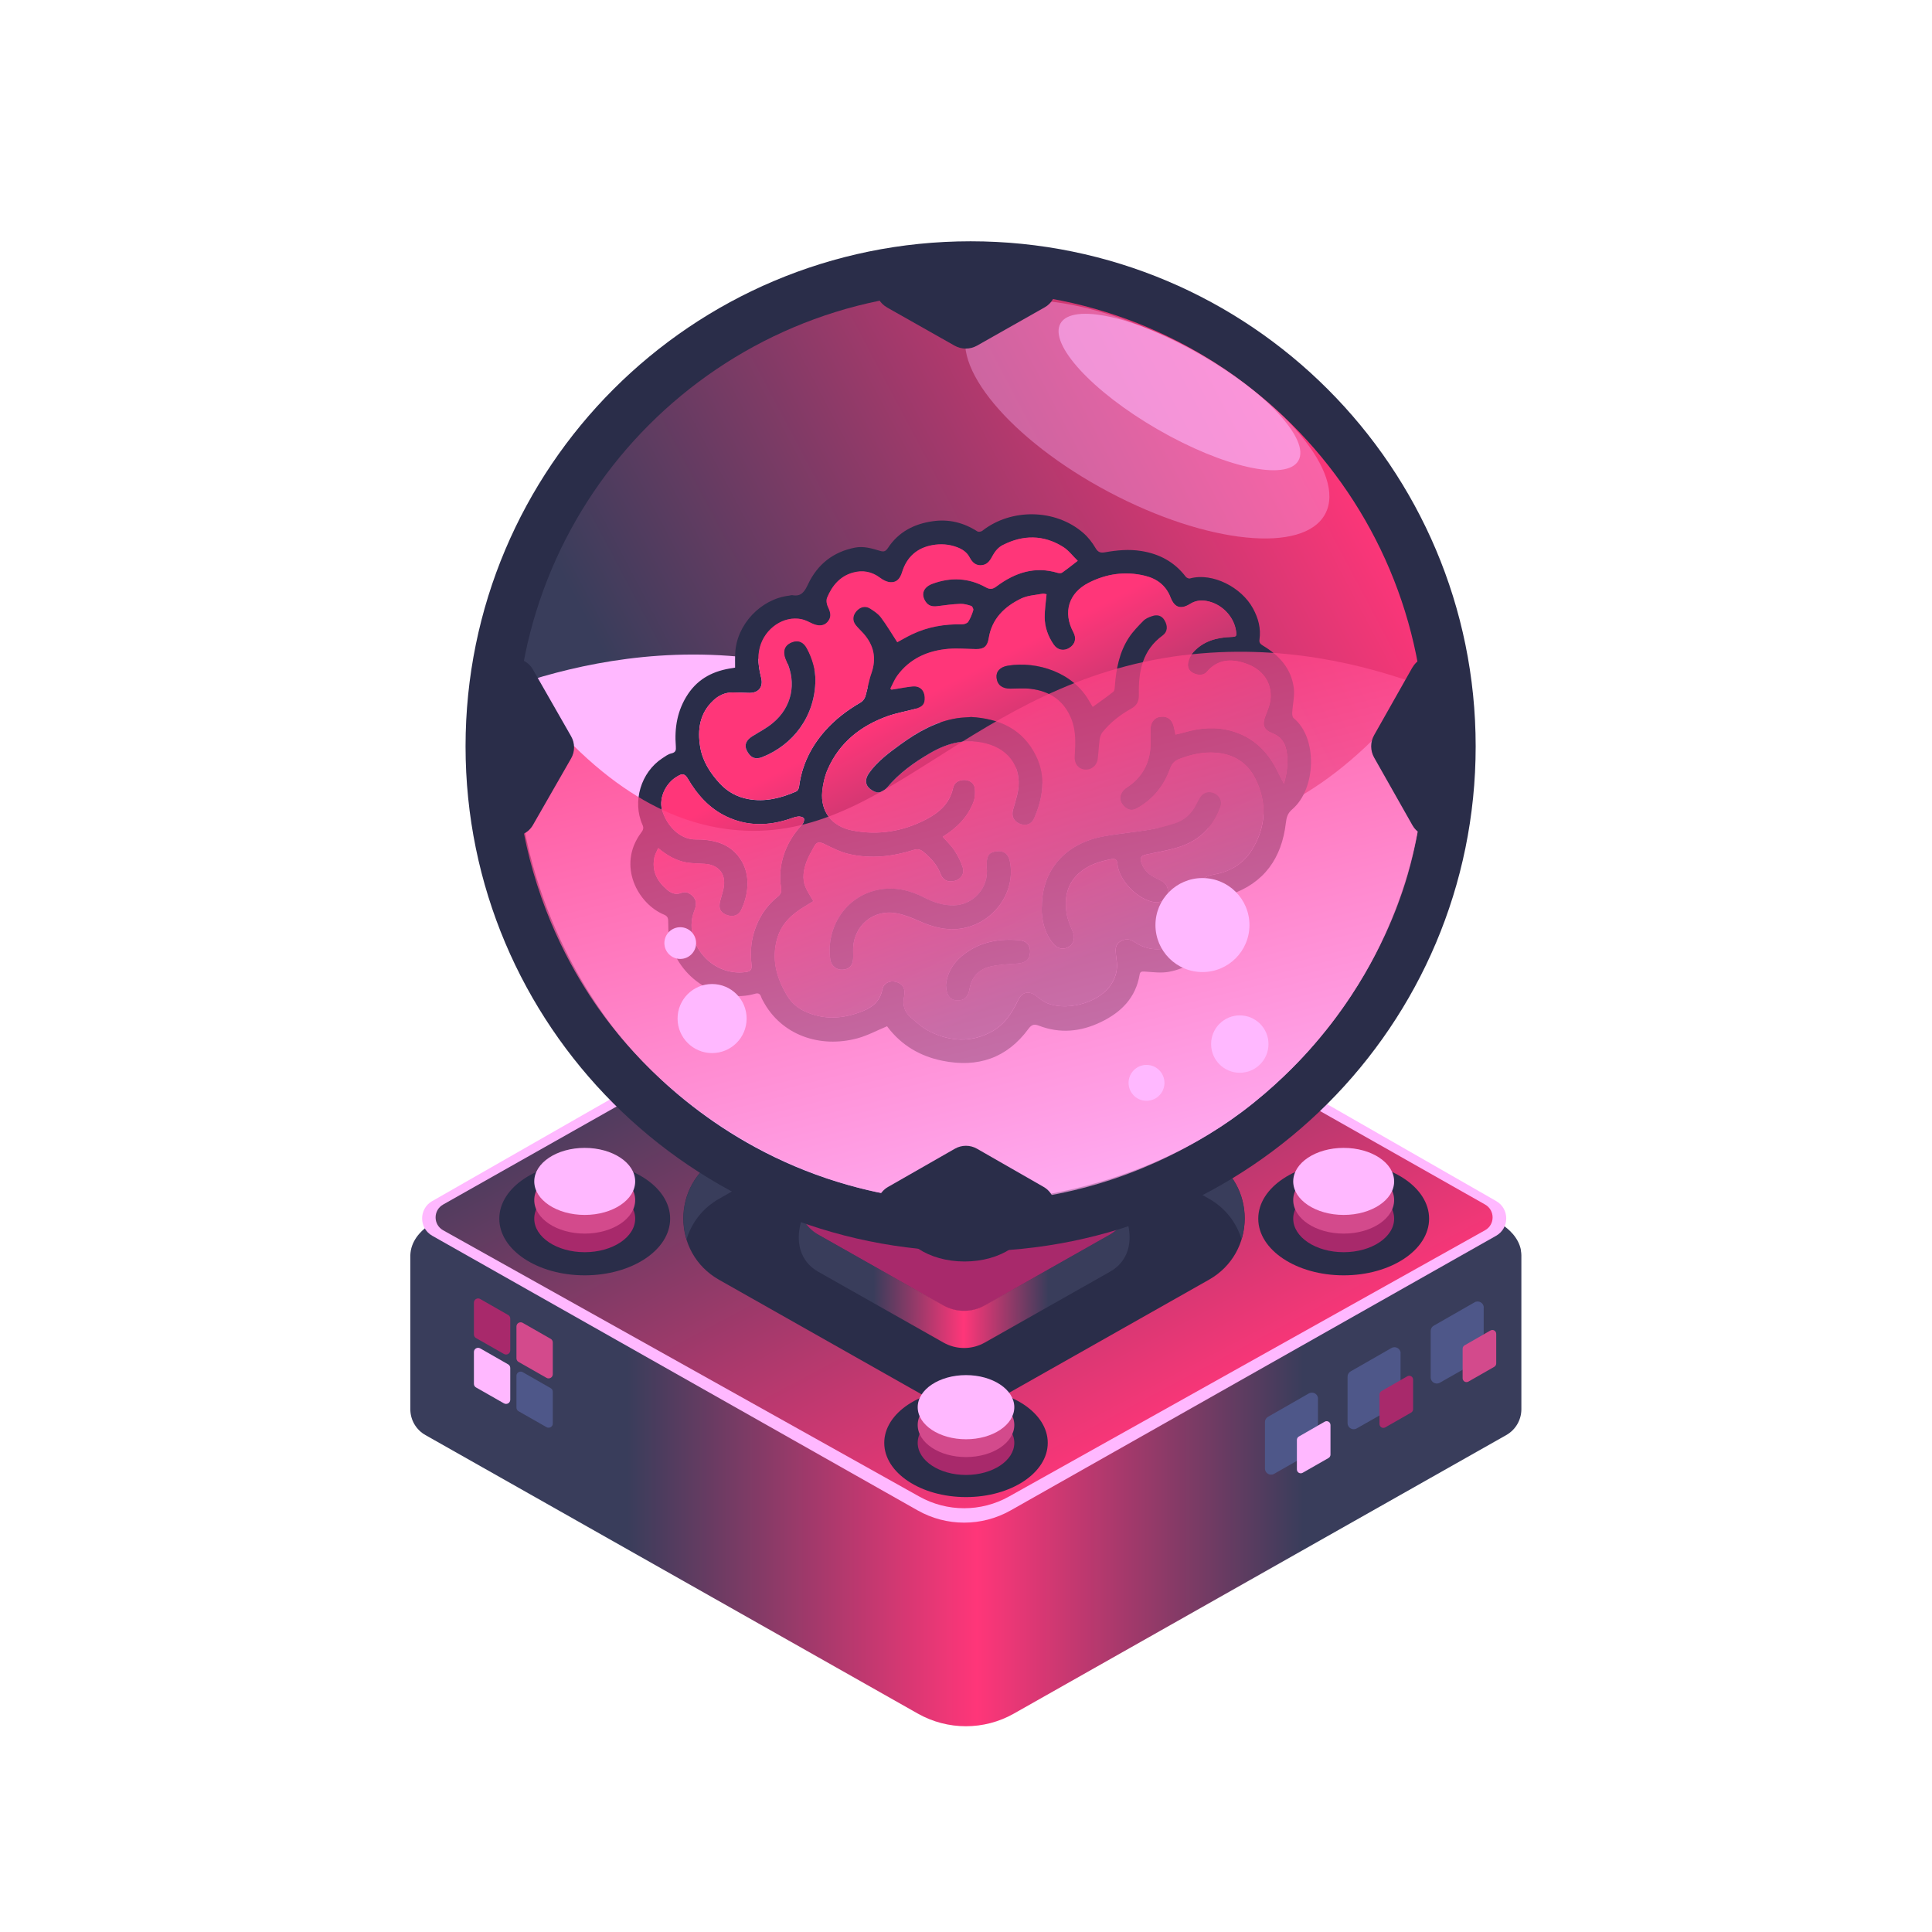 <?xml version="1.0" encoding="UTF-8"?>
<svg id="Calque_2" data-name="Calque 2" xmlns="http://www.w3.org/2000/svg" xmlns:xlink="http://www.w3.org/1999/xlink" viewBox="0 0 268 268">
  <defs>
    <style>
      .designer-1 {
        filter: url(#designer-shadow-2);
      }

      .designer-1, .designer-2 {
        fill: #2a2d49;
      }

      .designer-3 {
        fill: url(#designer_138);
      }

      .designer-4 {
        fill: url(#designer_148);
        filter: url(#designer-shadow-1);
      }

      .designer-5 {
        fill: url(#designer_154-3);
      }

      .designer-6, .designer-7, .designer-8 {
        fill: #ffb8ff;
      }

      .designer-9 {
        fill: #7b00d3;
      }

      .designer-10 {
        filter: url(#designer-shadow-3);
      }

      .designer-11 {
        fill: #a8296b;
      }

      .designer-12 {
        fill: url(#designer_148-3);
      }

      .designer-13 {
        fill: url(#designer_148-4);
      }

      .designer-14 {
        fill: url(#designer_154);
      }

      .designer-15 {
        fill: url(#designer_210);
        opacity: .72;
      }

      .designer-16 {
        clip-path: url(#clippath-designer);
      }

      .designer-17 {
        fill: none;
      }

      .designer-18 {
        fill: url(#designer_154-2);
      }

      .designer-19 {
        fill: #d34a8c;
      }

      .designer-20 {
        fill: #4e5789;
      }

      .designer-7 {
        opacity: .35;
      }

      .designer-21 {
        fill: url(#designer_148-2);
      }

      .designer-8 {
        opacity: .57;
      }
    </style>
    <clipPath id="clippath-designer">
      <rect class="designer-17" width="268" height="268"/>
    </clipPath>
    <linearGradient id="designer_148" data-name="Dégradé sans nom 148" x1="226.03" y1="179.81" x2="64.34" y2="179.81" gradientUnits="userSpaceOnUse">
      <stop offset=".28" stop-color="#393d5b"/>
      <stop offset=".56" stop-color="#ff3679"/>
      <stop offset=".86" stop-color="#393d5b"/>
    </linearGradient>
    <filter id="designer-shadow-1" filterUnits="userSpaceOnUse">
      <feOffset dx="0" dy="4.94"/>
      <feGaussianBlur result="blur" stdDeviation="3.95"/>
      <feFlood flood-color="#000" flood-opacity=".5"/>
      <feComposite in2="blur" operator="in"/>
      <feComposite in="SourceGraphic"/>
    </filter>
    <linearGradient id="designer_138" data-name="Dégradé sans nom 138" x1="82.89" y1="73.2" x2="228.12" y2="346.45" gradientUnits="userSpaceOnUse">
      <stop offset=".2" stop-color="#393d5b"/>
      <stop offset=".48" stop-color="#ff3679"/>
      <stop offset=".86" stop-color="#393d5b"/>
    </linearGradient>
    <linearGradient id="designer_148-2" data-name="Dégradé sans nom 148" x1="166.27" y1="157.67" x2="108.27" y2="157.18" xlink:href="#designer_148"/>
    <linearGradient id="designer_148-3" data-name="Dégradé sans nom 148" x1="157.16" y1="178.12" x2="115.31" y2="177.79" xlink:href="#designer_148"/>
    <filter id="designer-shadow-2" filterUnits="userSpaceOnUse">
      <feOffset dx="0" dy="0"/>
      <feGaussianBlur result="blur-2" stdDeviation="7"/>
      <feFlood flood-color="#000" flood-opacity=".35"/>
      <feComposite in2="blur-2" operator="in"/>
      <feComposite in="SourceGraphic"/>
    </filter>
    <linearGradient id="designer_148-4" data-name="Dégradé sans nom 148" x1="7.93" y1="170.56" x2="337.47" y2="-3.77" xlink:href="#designer_148"/>
    <filter id="designer-shadow-3" filterUnits="userSpaceOnUse">
      <feOffset dx="0" dy="5.85"/>
      <feGaussianBlur result="blur-3" stdDeviation="4.6"/>
      <feFlood flood-color="#000" flood-opacity=".53"/>
      <feComposite in2="blur-3" operator="in"/>
      <feComposite in="SourceGraphic"/>
    </filter>
    <linearGradient id="designer_154" data-name="Dégradé sans nom 154" x1="94.56" y1="18.05" x2="160.3" y2="144.81" gradientUnits="userSpaceOnUse">
      <stop offset=".56" stop-color="#ff3679"/>
      <stop offset=".86" stop-color="#393d5b"/>
    </linearGradient>
    <linearGradient id="designer_154-2" data-name="Dégradé sans nom 154" x1="89.74" y1="20.55" x2="155.47" y2="147.31" xlink:href="#designer_154"/>
    <linearGradient id="designer_154-3" data-name="Dégradé sans nom 154" x1="61.57" y1="35.16" x2="127.31" y2="161.91" xlink:href="#designer_154"/>
    <linearGradient id="designer_210" data-name="Dégradé sans nom 210" x1="110.38" y1="6.63" x2="160.97" y2="210.46" gradientUnits="userSpaceOnUse">
      <stop offset=".41" stop-color="#ff3679"/>
      <stop offset=".84" stop-color="#ffb8ff"/>
      <stop offset=".93" stop-color="#ea3776"/>
      <stop offset="1" stop-color="#393d5b"/>
    </linearGradient>
  </defs>
  <g id="HOME">
    <g class="designer-16">
      <g>
        <g>
          <g>
            <g>
              <path class="designer-4" d="m210.99,168.52c-.34-1.87-1.83-3.05-2.58-3.55-6.81-3.87-13.83-7.87-20.64-11.75-12.47-7.1-33.62-19.2-45.34-25.9-5.24-2.99-11.65-2.99-16.89,0-11.72,6.7-32.87,18.8-45.33,25.9-6.81,3.88-13.82,7.87-20.64,11.75-.74.5-2.23,1.68-2.58,3.55-.04.22-.06.44-.07.65v21.37c0,1.49.8,2.86,2.1,3.59,22.77,12.88,45.54,25.76,68.31,38.64,4.13,2.33,9.18,2.33,13.3,0,22.77-12.88,45.54-25.76,68.31-38.64,1.3-.73,2.1-2.11,2.1-3.59v-21.37c0-.21-.03-.43-.07-.65Z"/>
              <g>
                <path class="designer-6" d="m59.94,166.62c21.86-12.5,43.72-25,65.59-37.5,5.14-2.94,11.45-2.94,16.59,0,21.81,12.5,43.62,24.99,65.43,37.49,1.86,1.07,1.85,3.75-.01,4.81l-67.35,38.1c-4,2.26-8.89,2.26-12.89,0l-67.34-38.1c-1.87-1.06-1.87-3.74-.01-4.81Z"/>
                <path class="designer-3" d="m61.45,167.1c21.45-12.12,42.89-24.24,64.34-36.36,4.98-2.81,11.06-2.81,16.04,0,21.39,12.12,42.79,24.24,64.18,36.35,1.39.79,1.38,2.79,0,3.56l-66.04,36.94c-3.87,2.17-8.59,2.17-12.46,0l-66.04-36.93c-1.39-.78-1.4-2.78,0-3.57Z"/>
                <g>
                  <path class="designer-2" d="m99.72,160.54c9.73-5.57,19.47-11.13,29.2-16.7,3.01-1.72,6.7-1.72,9.71,0,9.71,5.56,19.41,11.12,29.12,16.69,6.57,3.77,6.55,13.26-.05,16.99l-29.17,16.5c-2.99,1.69-6.64,1.69-9.63,0l-29.15-16.49c-6.6-3.73-6.62-13.23-.04-16.99Z"/>
                  <path class="designer-21" d="m99.72,166.31c9.73-5.56,19.47-11.13,29.2-16.69,3.01-1.72,6.7-1.72,9.71,0,9.71,5.56,19.41,11.12,29.12,16.69,2.31,1.32,3.79,3.36,4.47,5.6,1.25-4.12-.22-8.94-4.47-11.37-9.71-5.56-19.41-11.12-29.12-16.69-3.01-1.72-6.7-1.73-9.71,0-9.73,5.57-19.47,11.13-29.2,16.69-4.25,2.43-5.73,7.26-4.48,11.37.68-2.24,2.16-4.28,4.48-5.6Z"/>
                  <path class="designer-11" d="m113.33,171.2l17.51,9.91c1.79,1.01,3.99,1.01,5.78,0l17.52-9.91c.93-.53,1.62-1.25,2.11-2.07-.47-1.07-1.27-2.03-2.41-2.69-5.74-3.29-11.47-6.57-17.21-9.86-1.78-1.02-3.96-1.02-5.74,0-5.75,3.29-11.5,6.58-17.26,9.87-1.15.66-1.95,1.62-2.42,2.69.49.82,1.18,1.54,2.11,2.07Z"/>
                  <path class="designer-12" d="m153.91,171.28l-17.32,9.8c-1.77,1-3.94,1-5.72,0l-17.31-9.79c-.36-.2-.86-.53-1.34-1.04-.45-.48-.74-.95-.92-1.31-.13.34-1.29,3.44.45,5.91.57.8,1.27,1.3,1.82,1.6l17.31,9.79c1.77,1,3.94,1,5.72,0l17.32-9.8c.54-.3,1.25-.79,1.82-1.6,1.7-2.41.64-5.4.51-5.76-.24.35-.56.75-.98,1.16-.48.46-.95.8-1.34,1.04Z"/>
                </g>
              </g>
              <g>
                <path class="designer-20" d="m205.81,181.38v6.47c0,.3-.16.59-.43.74l-5.66,3.22c-.56.32-1.26-.09-1.26-.74v-6.45c0-.3.16-.58.43-.73l5.66-3.24c.56-.32,1.27.08,1.27.73Z"/>
                <path class="designer-19" d="m207.55,185.02v4.11c0,.19-.1.37-.27.47l-3.59,2.05c-.36.2-.8-.05-.8-.47v-4.09c0-.19.1-.37.27-.47l3.59-2.06c.36-.2.8.05.8.47Z"/>
              </g>
              <g>
                <path class="designer-20" d="m194.28,187.72v6.47c0,.3-.16.59-.43.74l-5.66,3.22c-.56.32-1.26-.09-1.26-.74v-6.45c0-.3.16-.58.43-.73l5.66-3.24c.56-.32,1.27.08,1.27.73Z"/>
                <path class="designer-11" d="m196.02,191.37v4.11c0,.19-.1.37-.27.47l-3.59,2.05c-.36.2-.8-.05-.8-.47v-4.09c0-.19.1-.37.27-.47l3.59-2.06c.36-.2.8.05.8.47Z"/>
              </g>
              <g>
                <path class="designer-20" d="m182.82,194.02v6.47c0,.3-.16.59-.43.74l-5.66,3.22c-.56.32-1.26-.09-1.26-.74v-6.45c0-.3.16-.58.43-.73l5.66-3.24c.56-.32,1.27.08,1.27.73Z"/>
                <path class="designer-6" d="m184.56,197.67v4.11c0,.19-.1.37-.27.47l-3.59,2.05c-.36.2-.8-.05-.8-.47v-4.09c0-.19.1-.37.27-.47l3.59-2.06c.36-.2.8.05.8.47Z"/>
              </g>
            </g>
            <path class="designer-11" d="m65.74,180.68v4.43c0,.21.11.4.29.5l3.88,2.21c.39.22.87-.06.87-.5v-4.41c0-.21-.11-.4-.29-.5l-3.88-2.22c-.39-.22-.87.06-.87.5Z"/>
            <path class="designer-19" d="m71.64,183.99v4.43c0,.21.11.4.29.5l3.88,2.21c.39.22.87-.06.87-.5v-4.41c0-.21-.11-.4-.29-.5l-3.88-2.22c-.39-.22-.87.06-.87.5Z"/>
            <path class="designer-6" d="m65.74,187.53v4.43c0,.21.11.4.29.5l3.88,2.21c.39.22.87-.06.87-.5v-4.41c0-.21-.11-.4-.29-.5l-3.88-2.22c-.39-.22-.87.06-.87.5Z"/>
            <path class="designer-20" d="m71.64,190.83v4.43c0,.21.11.4.29.5l3.88,2.21c.39.22.87-.06.87-.5v-4.41c0-.21-.11-.4-.29-.5l-3.88-2.22c-.39-.22-.87.06-.87.5Z"/>
          </g>
          <g>
            <ellipse class="designer-2" cx="119.22" cy="168.49" rx="3.02" ry="2"/>
            <ellipse class="designer-9" cx="119.22" cy="168.49" rx="1.78" ry="1.18"/>
            <ellipse class="designer-19" cx="119.22" cy="167.83" rx="1.78" ry="1.18"/>
            <ellipse class="designer-6" cx="119.22" cy="167.17" rx="1.78" ry="1.18"/>
          </g>
          <g>
            <ellipse class="designer-2" cx="133.8" cy="168.98" rx="9.05" ry="6.01"/>
            <ellipse class="designer-9" cx="133.8" cy="168.98" rx="5.35" ry="3.55"/>
            <ellipse class="designer-19" cx="133.8" cy="167.01" rx="5.35" ry="3.55"/>
            <ellipse class="designer-6" cx="133.8" cy="165.03" rx="5.35" ry="3.55"/>
          </g>
          <g>
            <ellipse class="designer-2" cx="134" cy="200.15" rx="11.34" ry="7.52"/>
            <ellipse class="designer-11" cx="134" cy="200.15" rx="6.7" ry="4.45"/>
            <ellipse class="designer-19" cx="134" cy="197.67" rx="6.7" ry="4.45"/>
            <ellipse class="designer-6" cx="134" cy="195.2" rx="6.7" ry="4.45"/>
          </g>
          <g>
            <ellipse class="designer-2" cx="186.39" cy="169.05" rx="11.85" ry="7.86"/>
            <ellipse class="designer-11" cx="186.39" cy="169.05" rx="7" ry="4.65"/>
            <ellipse class="designer-19" cx="186.39" cy="166.47" rx="7" ry="4.65"/>
            <ellipse class="designer-6" cx="186.39" cy="163.88" rx="7" ry="4.65"/>
          </g>
          <g>
            <ellipse class="designer-2" cx="81.11" cy="169.05" rx="11.85" ry="7.86"/>
            <ellipse class="designer-11" cx="81.11" cy="169.05" rx="7" ry="4.65"/>
            <ellipse class="designer-19" cx="81.11" cy="166.47" rx="7" ry="4.65"/>
            <ellipse class="designer-6" cx="81.11" cy="163.88" rx="7" ry="4.65"/>
          </g>
          <g>
            <ellipse class="designer-2" cx="148.39" cy="168.49" rx="3.02" ry="2"/>
            <ellipse class="designer-9" cx="148.39" cy="168.49" rx="1.78" ry="1.18"/>
            <ellipse class="designer-19" cx="148.39" cy="167.83" rx="1.78" ry="1.18"/>
            <ellipse class="designer-6" cx="148.39" cy="167.17" rx="1.78" ry="1.18"/>
          </g>
        </g>
        <g>
          <path class="designer-1" d="m134.64,33.47c-38.7,0-70.06,31.37-70.06,70.06s31.37,70.06,70.06,70.06,70.06-31.37,70.06-70.06-31.37-70.06-70.06-70.06Z"/>
          <path class="designer-13" d="m134.64,40.45c-34.84,0-63.08,28.24-63.08,63.08s28.24,63.08,63.08,63.08,63.08-28.24,63.08-63.08-28.24-63.08-63.08-63.08Z"/>
          <path class="designer-6" d="m106.2,91.55c28.78,4.34,39.7,25.33,60.61,23.4,7.61-.7,18.32-4.6,30.37-19.88.24,1.81.5,4.4.54,7.52.12,9.12-1.71,16.06-2.51,18.77-.7,2.36-2.09,6.57-4.66,11.46-1.38,2.62-4.28,7.68-9.19,13.12-1.19,1.32-4.54,4.91-9.13,8.34-16.28,12.15-35.03,12.44-37.51,12.44-5.24.01-12.27-.64-20.04-3.25-16.48-5.54-25.99-16.43-29.05-20.23-1.98-2.45-13.11-16.66-13.98-37.45-.19-4.55.16-8.34.52-11,8.05-2.63,20.12-5.34,34.04-3.25Z"/>
          <g class="designer-10">
            <path class="designer-2" d="m123.07,136.5c-1.42.59-2.71,1.29-4.09,1.67-5.27,1.44-10.64-.46-13.14-5.19-.1-.18-.2-.36-.26-.55-.15-.47-.43-.56-.89-.42-4.81,1.41-10.74-2.08-11.85-7.78-.15-.75-.14-1.53-.15-2.3,0-.46-.12-.71-.59-.91-3.6-1.49-6.54-6.8-3.18-11.34.25-.33.43-.63.21-1.1-1.45-3.22-.23-7.3,2.75-9.25.4-.26.8-.57,1.25-.67.61-.14.66-.45.62-.97-.21-2.6.21-5.05,1.69-7.27,1.49-2.22,3.64-3.25,6.2-3.6.07,0,.13-.03.33-.06,0-.67-.02-1.36.02-2.05.2-3.92,3.54-7.47,7.45-7.93.16-.02.32-.09.47-.07,1.28.24,1.72-.54,2.2-1.56,1.31-2.74,3.49-4.46,6.51-5.04,1.21-.23,2.34.12,3.47.46.53.16.78.05,1.09-.42,1.47-2.23,3.65-3.34,6.23-3.7,2.22-.32,4.27.2,6.16,1.41.15.1.52.05.68-.07,4.01-3.16,10.17-3.07,14.02.29.67.58,1.25,1.33,1.7,2.1.35.6.72.69,1.32.58,1.66-.29,3.31-.45,5-.18,2.53.4,4.62,1.51,6.19,3.57.11.15.42.29.59.24,3.14-.86,7.16,1.24,8.74,4.16.74,1.36,1.12,2.77.9,4.31-.07.44.12.63.48.85,2.26,1.35,3.94,3.19,4.28,5.88.14,1.11-.16,2.28-.22,3.43-.01.25.03.62.2.75,3.34,2.73,3.14,9.78-.19,12.64-.65.55-.8,1.12-.89,1.88-.57,4.89-3,8.37-7.78,9.98-.52.17-.5.47-.5.87-.01,4.79-3.31,8.95-7.92,9.81-1.11.21-2.29.04-3.44-.03-.41-.02-.58.04-.65.44-.54,3.21-2.57,5.22-5.36,6.56-2.79,1.35-5.68,1.64-8.63.5-.61-.24-.98-.16-1.41.42-3,4.11-7.08,5.45-11.97,4.45-3.05-.62-5.62-2.11-7.54-4.62-.07-.09-.13-.18-.11-.15Zm7.71-26.28c.57.66,1.19,1.24,1.64,1.93.47.73.89,1.53,1.14,2.35.26.87-.26,1.59-1.09,1.83-.91.26-1.66-.05-1.99-.93-.48-1.29-1.36-2.23-2.38-3.08-.41-.34-.8-.45-1.36-.27-2.92.93-5.91,1.26-8.92.58-1.21-.27-2.37-.86-3.5-1.42-.62-.3-1.03-.29-1.35.31-.38.69-.79,1.38-1.07,2.11-.43,1.16-.66,2.38-.16,3.58.28.66.7,1.26,1.09,1.95-.38.24-.82.51-1.26.77-1.72,1.03-3.14,2.33-3.73,4.32-.87,2.93-.13,5.59,1.41,8.1.56.91,1.35,1.58,2.31,2.05,2.72,1.3,5.45,1.09,8.17-.01,1.36-.55,2.38-1.42,2.67-3,.15-.84,1.02-1.26,1.85-1.05.97.24,1.41.92,1.16,2.11-.23,1.12.06,2.05.87,2.77.86.76,1.74,1.56,2.76,2.05,2.79,1.35,5.66,1.54,8.48.01,1.81-.97,2.86-2.59,3.71-4.39.55-1.18,1.53-1.37,2.54-.56.41.32.82.66,1.28.88,2.63,1.26,7.02.18,8.82-2.13.9-1.16,1.25-2.44,1.01-3.89-.07-.4-.1-.81-.11-1.22-.02-.67.31-1.11.92-1.37.57-.24,1.09-.17,1.61.18,1.45.98,3.03,1.3,4.73.84,3.51-.96,5.44-4.45,4.58-8.26-.17-.74.12-1.34.83-1.63.35-.14.74-.23,1.11-.3,2.18-.41,3.95-1.5,5.12-3.39,1.98-3.2,2.13-6.56.45-9.91-1.1-2.21-3.03-3.39-5.5-3.57-1.75-.13-3.42.25-5.05.88-.67.26-1.02.67-1.27,1.36-.85,2.36-2.34,4.22-4.56,5.46-.49.28-.97.33-1.47,0-1.17-.79-1.14-2.09.05-2.87,2.13-1.39,3.21-3.38,3.29-5.92.02-.75,0-1.5,0-2.25,0-.77.49-1.45,1.13-1.59.92-.2,1.61.09,1.95.92.18.45.24.95.37,1.5.4-.1.82-.18,1.22-.3,2.2-.64,4.41-.83,6.64-.18,2.95.86,4.95,2.83,6.28,5.54.27.56.57,1.1.91,1.77.44-1.63.64-3.09.34-4.63-.23-1.16-.8-1.92-1.89-2.36-1.29-.52-1.51-1.17-1.01-2.46.29-.75.63-1.53.7-2.32.2-2.3-1.09-4.12-3.45-4.93-2-.69-3.88-.62-5.39,1.16-.42.49-1.14.52-1.83.2-.62-.3-.88-.84-.76-1.45.1-.51.34-1.05.68-1.43,1.39-1.56,3.24-2.08,5.26-2.15.76-.03.81-.08.7-.85-.28-1.91-1.84-3.59-3.74-4.07-.93-.23-1.78-.19-2.61.32-1.3.81-2.17.55-2.73-.89-.65-1.69-1.92-2.61-3.59-3.01-2.71-.65-5.32-.27-7.79.99-2.76,1.41-3.57,4.1-2.11,6.83.46.86.26,1.67-.53,2.18-.78.49-1.66.34-2.19-.45-.79-1.15-1.25-2.43-1.25-3.82,0-1.03.16-2.05.26-3.16-.15-.02-.37-.11-.57-.07-.99.19-2.06.24-2.94.66-2.31,1.12-4.07,2.79-4.51,5.49-.18,1.13-.64,1.54-1.76,1.53-1.27-.02-2.55-.14-3.8-.04-2.87.24-5.36,1.32-7.12,3.71-.4.54-.65,1.2-.97,1.81.05.05.1.1.15.15.21-.03.42-.07.64-.1.76-.12,1.52-.27,2.28-.35,1-.1,1.65.5,1.7,1.5.05.94-.27,1.33-1.37,1.63-1.27.34-2.57.56-3.8,1-3.73,1.34-6.67,3.66-8.29,7.37-.42.96-.66,2.04-.76,3.08-.26,2.77,1.32,4.84,4.17,5.4,3.59.7,7.03.15,10.28-1.56,1.82-.95,3.24-2.22,3.7-4.34.17-.76.75-1.11,1.57-1.11.7,0,1.37.45,1.45,1.18.07.63.03,1.33-.2,1.91-.8,2.08-2.31,3.59-4.25,4.79Zm-6.31-26.98c.61-.33,1.29-.73,2-1.07,2.21-1.07,4.56-1.46,7-1.41.29,0,.7-.14.84-.35.31-.49.53-1.05.7-1.61.05-.16-.13-.54-.28-.59-.49-.16-1.02-.32-1.52-.29-1.06.04-2.11.18-3.16.32-.69.09-1.26-.02-1.66-.64-.67-1.02-.3-1.99.95-2.46,2.54-.94,5.04-.83,7.41.49.65.36,1.02.22,1.54-.17,2.52-1.87,5.27-2.79,8.42-1.84.2.06.49.07.64-.04.68-.48,1.33-1,2.15-1.63-.7-.69-1.27-1.46-2.03-1.93-2.73-1.71-5.58-1.69-8.4-.24-.54.28-1.03.82-1.32,1.36-.36.67-.69,1.3-1.5,1.41-.84.12-1.37-.36-1.73-1.05-.38-.73-1-1.15-1.74-1.43-1.11-.42-2.27-.5-3.42-.3-2.16.38-3.58,1.66-4.23,3.76-.25.82-.7,1.44-1.59,1.39-.5-.03-1.04-.3-1.45-.61-1.16-.88-2.44-1.1-3.79-.72-1.79.51-2.88,1.83-3.57,3.48-.15.35-.07.9.11,1.26.45.91.48,1.5-.07,2.12-.47.53-1.22.59-2.07.21-.49-.22-.98-.49-1.5-.61-2.48-.53-5.1,1.26-5.8,3.9-.38,1.43-.16,2.83.19,4.23.33,1.31-.41,2.16-1.77,2.09-.72-.04-1.45-.05-2.18-.06-1.05-.01-1.94.4-2.69,1.11-1.91,1.78-2.22,4.07-1.82,6.45.32,1.96,1.39,3.63,2.74,5.08,1.06,1.14,2.39,1.87,3.93,2.15,2.35.43,4.55-.14,6.67-1.07.19-.08.34-.4.37-.63.38-2.95,1.61-5.5,3.56-7.72,1.42-1.62,3.11-2.9,4.97-3.98.29-.17.57-.52.67-.85.32-1.05.47-2.16.84-3.2.74-2.1.33-3.91-1.12-5.54-.35-.39-.74-.74-1.06-1.15-.48-.61-.42-1.33.1-1.92.53-.6,1.24-.78,1.89-.37.55.35,1.13.73,1.51,1.24.81,1.08,1.49,2.25,2.27,3.44Zm-33.16,28.55c-.2.46-.44.85-.53,1.27-.4,1.89.36,3.35,1.79,4.54.59.48,1.2.71,1.94.41.58-.23,1.07-.01,1.5.37.69.62.6,1.36.3,2.12-1.62,4.1,2.16,9.16,7.15,8.49.66-.09.86-.35.79-1.01-.17-1.5-.11-2.99.33-4.45.59-1.98,1.65-3.67,3.27-4.97.42-.33.6-.65.5-1.26-.15-.88-.17-1.81-.05-2.7.32-2.36,1.38-4.38,3.01-6.12.17-.19.29-.62.2-.81-.09-.18-.52-.28-.78-.25-.4.03-.79.19-1.18.32-2.95.99-5.86,1.05-8.73-.3-2.45-1.15-4.12-3.06-5.45-5.34-.33-.56-.7-.65-1.22-.36-.26.14-.51.3-.74.48-1.37,1.12-2,2.97-1.53,4.43.72,2.22,2.45,3.81,4.31,3.94.43.03.86,0,1.29.04,1.9.13,3.62.68,4.87,2.2,1.84,2.24,1.57,5.2.48,7.52-.4.84-1.2,1.06-2.08.7-.83-.33-1.1-.92-.86-1.87.15-.57.33-1.13.46-1.7.45-2-.57-3.36-2.6-3.5-.84-.06-1.68-.05-2.51-.19-1.46-.25-2.71-.98-3.93-1.99Z"/>
            <g>
              <path class="designer-14" d="m130.77,110.22c1.93-1.21,3.44-2.71,4.25-4.79.22-.58.27-1.29.2-1.91-.08-.72-.75-1.18-1.45-1.18-.82,0-1.4.36-1.57,1.11-.47,2.12-1.89,3.39-3.7,4.34-3.25,1.7-6.69,2.26-10.28,1.56-2.85-.56-4.43-2.63-4.17-5.4.1-1.04.34-2.12.76-3.08,1.63-3.71,4.56-6.03,8.29-7.37,1.23-.44,2.54-.66,3.8-1,1.1-.29,1.42-.69,1.37-1.63-.05-.99-.7-1.6-1.7-1.5-.76.08-1.52.23-2.28.35-.21.03-.42.07-.64.1-.05-.05-.1-.1-.15-.15.32-.61.57-1.27.97-1.81,1.76-2.39,4.25-3.47,7.12-3.71,1.26-.1,2.54.02,3.8.04,1.13.01,1.58-.4,1.76-1.53.44-2.7,2.2-4.38,4.51-5.49.88-.43,1.95-.47,2.94-.66.2-.04.43.05.57.07-.1,1.11-.26,2.13-.26,3.16,0,1.39.46,2.67,1.25,3.82.54.78,1.42.94,2.19.45.8-.51,1-1.32.53-2.18-1.46-2.72-.65-5.42,2.11-6.83,2.47-1.26,5.08-1.64,7.79-.99,1.67.4,2.94,1.32,3.59,3.01.55,1.44,1.43,1.7,2.73.89.83-.52,1.68-.56,2.61-.32,1.9.48,3.46,2.16,3.74,4.07.11.77.06.82-.7.85-2.02.07-3.87.59-5.26,2.15-.34.38-.58.93-.68,1.43-.12.61.13,1.16.76,1.45.68.32,1.41.29,1.83-.2,1.51-1.77,3.39-1.84,5.39-1.16,2.36.81,3.65,2.63,3.45,4.93-.07.79-.41,1.57-.7,2.32-.5,1.29-.28,1.94,1.01,2.46,1.09.44,1.66,1.19,1.89,2.36.3,1.54.11,3-.34,4.63-.35-.67-.64-1.22-.91-1.77-1.33-2.71-3.33-4.68-6.28-5.54-2.23-.65-4.44-.46-6.64.18-.4.12-.82.2-1.22.3-.13-.55-.18-1.05-.37-1.5-.34-.83-1.03-1.12-1.95-.92-.64.14-1.12.82-1.13,1.59,0,.75.01,1.5,0,2.25-.08,2.54-1.17,4.53-3.29,5.92-1.2.78-1.22,2.08-.05,2.87.5.34.97.28,1.47,0,2.22-1.24,3.7-3.11,4.56-5.46.25-.69.61-1.1,1.27-1.36,1.63-.63,3.3-1.01,5.05-.88,2.47.18,4.4,1.36,5.5,3.57,1.67,3.35,1.53,6.71-.45,9.91-1.17,1.89-2.93,2.98-5.12,3.39-.38.07-.76.15-1.11.3-.71.29-.99.89-.83,1.63.86,3.8-1.07,7.3-4.58,8.26-1.7.46-3.28.14-4.73-.84-.52-.35-1.04-.42-1.61-.18-.61.25-.94.7-.92,1.37.01.41.05.82.11,1.22.24,1.45-.12,2.74-1.01,3.89-1.8,2.31-6.18,3.39-8.82,2.13-.46-.22-.88-.56-1.28-.88-1.01-.8-1.99-.61-2.54.56-.85,1.8-1.9,3.41-3.71,4.39-2.83,1.52-5.69,1.33-8.48-.01-1.01-.49-1.9-1.29-2.76-2.05-.81-.71-1.1-1.64-.87-2.77.25-1.19-.19-1.86-1.16-2.11-.83-.21-1.7.21-1.85,1.05-.29,1.57-1.31,2.44-2.67,3-2.71,1.1-5.45,1.32-8.17.01-.96-.46-1.75-1.13-2.31-2.05-1.55-2.51-2.29-5.17-1.41-8.1.59-1.99,2.01-3.29,3.73-4.32.44-.27.88-.54,1.26-.77-.39-.69-.81-1.29-1.09-1.95-.5-1.2-.27-2.42.16-3.58.27-.74.69-1.42,1.07-2.11.32-.59.73-.61,1.35-.31,1.13.56,2.29,1.14,3.5,1.42,3.01.68,6,.35,8.92-.58.56-.18.95-.07,1.36.27,1.02.85,1.91,1.79,2.38,3.08.33.88,1.08,1.19,1.99.93.83-.24,1.35-.96,1.09-1.83-.25-.83-.67-1.63-1.14-2.35-.45-.69-1.07-1.27-1.64-1.93Zm13.74,9.71c0,.27-.02.55,0,.82.12,1.64.59,3.16,1.69,4.42.59.67,1.46.75,2.15.27.67-.47.78-1.31.43-2.12-.34-.78-.69-1.6-.82-2.43-.35-2.2.05-4.2,1.85-5.73,1.24-1.05,2.71-1.5,4.26-1.81.64-.13.87,0,.94.69.24,2.32,2.86,4.96,5.16,5.27.76.1,1.53-.34,1.75-1,.27-.81-.08-1.59-.85-1.98-.6-.31-1.25-.58-1.76-1.02-.42-.36-.78-.88-.96-1.41-.29-.82-.04-1.06.82-1.24,1.4-.28,2.8-.54,4.17-.94,2.91-.86,4.9-2.75,5.94-5.61.29-.79-.07-1.54-.84-1.91-.73-.35-1.51-.13-1.95.55-.19.3-.37.62-.53.95-.65,1.33-1.66,2.27-3.08,2.7-1.13.34-2.27.66-3.42.85-2.14.36-4.32.53-6.45.94-5.29,1-8.48,4.7-8.49,9.75Zm7.07-27.71c-.17-.29-.32-.52-.45-.75-2.25-4.08-7.29-5.64-11.3-4.99-1.13.18-1.69.84-1.59,1.69.11.98.78,1.5,1.91,1.5.93,0,1.87-.09,2.79.02,2.68.31,4.66,1.62,5.69,4.21.66,1.68.56,3.43.45,5.17-.06,1,.48,1.72,1.4,1.82.84.09,1.66-.52,1.78-1.41.13-.92.15-1.85.28-2.77.05-.36.18-.75.41-1.03,1.1-1.35,2.46-2.41,3.98-3.25.83-.46,1.07-1.08,1.05-2-.06-3.17.5-6.1,3.29-8.14.69-.5.74-1.29.28-2.08-.37-.63-.97-.86-1.76-.59-.42.15-.88.34-1.18.64-.71.72-1.43,1.46-1.99,2.3-1.35,2.04-1.78,4.38-1.97,6.78-.02.26-.04.63-.21.76-.92.73-1.88,1.4-2.86,2.11Zm-14.71,22.18c.37,3.02-1.98,5.26-4.5,5.34-1.48.04-2.81-.39-4.1-1.05-2.03-1.04-4.15-1.56-6.43-1.11-4.64.92-7.31,5.39-6.66,9.7.13.85.85,1.42,1.67,1.39.92-.04,1.43-.55,1.49-1.51.02-.38,0-.77,0-1.16-.04-3.37,2.76-5.79,6.07-5.15,1.05.2,2.07.63,3.06,1.06,1.81.8,3.63,1.33,5.65,1.08,4.57-.58,7.86-4.97,6.96-9.37-.2-1-.79-1.45-1.78-1.37-1.03.09-1.42.55-1.42,1.68,0,.23,0,.45,0,.48Zm-2.22-20.79c-.7.06-1.29.07-1.87.16-2.97.46-5.5,1.91-7.88,3.64-1.6,1.16-3.18,2.34-4.36,3.97-.6.84-.54,1.65.13,2.18.89.71,1.66.68,2.38-.18,1.69-2.02,3.79-3.5,6.03-4.81,2.39-1.39,4.93-2.02,7.69-1.31,3.44.88,5.16,3.69,4.33,7.12-.17.7-.38,1.4-.58,2.09-.25.88.08,1.57.91,1.93.82.35,1.63.11,2-.73,1.26-2.85,1.69-5.78.27-8.68-1.85-3.77-5.18-5.17-9.06-5.39Zm-3.43,37.16c.01.22.01.34.03.45.13,1.1.63,1.66,1.5,1.7.98.04,1.55-.46,1.74-1.59.28-1.66,1.27-2.73,2.86-3.1,1.24-.29,2.55-.33,3.83-.43,1.09-.09,1.65-.55,1.71-1.54.06-.97-.45-1.6-1.53-1.7-2.7-.24-5.26.2-7.49,1.84-1.51,1.1-2.47,2.57-2.65,4.37Z"/>
              <path class="designer-18" d="m124.47,83.24c-.78-1.2-1.46-2.36-2.27-3.44-.38-.51-.96-.89-1.51-1.24-.65-.41-1.36-.23-1.89.37-.52.6-.58,1.31-.1,1.92.32.41.71.76,1.06,1.15,1.45,1.63,1.86,3.44,1.12,5.54-.37,1.04-.52,2.14-.84,3.2-.1.32-.38.68-.67.85-1.86,1.08-3.55,2.36-4.97,3.98-1.95,2.23-3.18,4.77-3.56,7.72-.03.23-.19.55-.37.63-2.13.93-4.33,1.5-6.67,1.07-1.54-.28-2.87-1.01-3.93-2.15-1.35-1.45-2.42-3.12-2.74-5.08-.39-2.38-.09-4.67,1.82-6.45.76-.71,1.64-1.12,2.69-1.11.73.01,1.45.03,2.18.06,1.37.07,2.11-.78,1.77-2.09-.35-1.4-.57-2.79-.19-4.23.7-2.64,3.32-4.43,5.8-3.9.52.11,1.01.38,1.5.61.85.39,1.6.32,2.07-.21.55-.62.52-1.21.07-2.12-.18-.36-.25-.91-.11-1.26.68-1.65,1.78-2.98,3.57-3.48,1.35-.38,2.63-.16,3.79.72.41.31.95.59,1.45.61.89.05,1.34-.57,1.59-1.39.64-2.1,2.07-3.38,4.23-3.76,1.15-.2,2.3-.13,3.42.3.74.28,1.36.7,1.74,1.43.36.7.89,1.17,1.73,1.05.81-.12,1.14-.75,1.5-1.41.3-.54.78-1.09,1.32-1.36,2.82-1.45,5.68-1.47,8.4.24.76.47,1.32,1.25,2.03,1.93-.82.63-1.47,1.16-2.15,1.63-.15.11-.44.1-.64.04-3.15-.95-5.9-.03-8.42,1.84-.52.39-.89.53-1.54.17-2.37-1.33-4.87-1.43-7.41-.49-1.25.46-1.62,1.44-.95,2.46.4.62.98.73,1.66.64,1.05-.14,2.11-.28,3.16-.32.5-.02,1.03.13,1.52.29.15.05.33.43.28.59-.17.56-.39,1.12-.7,1.61-.14.21-.55.35-.84.35-2.44-.05-4.79.34-7,1.41-.71.34-1.39.74-2,1.07Zm-11.36,5.23c0-1.22-.38-2.84-1.19-4.34-.48-.89-1.15-1.17-1.95-.9-1.16.4-1.47,1.31-.88,2.58,1.45,3.13.75,6.47-1.9,8.65-.87.71-1.89,1.23-2.84,1.84-.86.54-1.12,1.2-.78,1.92.48,1,1.17,1.35,2.14.97,4.32-1.7,7.36-5.67,7.4-10.71Z"/>
              <path class="designer-5" d="m91.31,111.79c1.22,1.01,2.47,1.74,3.93,1.99.82.14,1.67.13,2.51.19,2.03.14,3.05,1.5,2.6,3.5-.13.57-.32,1.13-.46,1.7-.24.95.03,1.54.86,1.87.88.35,1.68.14,2.08-.7,1.09-2.31,1.36-5.28-.48-7.52-1.25-1.52-2.97-2.08-4.87-2.2-.43-.03-.86,0-1.29-.04-1.86-.13-3.59-1.72-4.31-3.94-.47-1.46.16-3.31,1.53-4.43.23-.19.48-.34.74-.48.52-.29.89-.2,1.22.36,1.33,2.27,3.01,4.19,5.45,5.34,2.88,1.35,5.78,1.29,8.73.3.39-.13.78-.28,1.18-.32.26-.02.69.08.78.25.1.2-.02.63-.2.81-1.63,1.74-2.69,3.77-3.01,6.12-.12.88-.1,1.82.05,2.7.1.61-.08.93-.5,1.26-1.63,1.3-2.68,2.99-3.27,4.97-.44,1.46-.49,2.95-.33,4.45.07.66-.13.92-.79,1.01-4.99.67-8.77-4.39-7.15-8.49.3-.76.39-1.51-.3-2.12-.43-.38-.91-.6-1.5-.37-.74.3-1.35.07-1.94-.41-1.44-1.19-2.19-2.64-1.79-4.54.09-.42.33-.82.53-1.27Z"/>
            </g>
            <path class="designer-2" d="m144.52,119.93c.01-5.04,3.2-8.75,8.49-9.75,2.13-.4,4.31-.58,6.45-.94,1.16-.19,2.3-.51,3.42-.85,1.42-.43,2.43-1.36,3.08-2.7.16-.32.33-.64.53-.95.44-.68,1.21-.89,1.95-.55.77.36,1.13,1.12.84,1.91-1.04,2.85-3.03,4.75-5.94,5.61-1.36.4-2.77.65-4.17.94-.86.18-1.11.41-.82,1.24.18.52.54,1.05.96,1.41.51.43,1.15.71,1.76,1.02.77.39,1.12,1.17.85,1.98-.22.66-.99,1.11-1.75,1-2.3-.32-4.92-2.95-5.16-5.27-.07-.69-.3-.81-.94-.69-1.55.31-3.03.76-4.26,1.81-1.81,1.53-2.2,3.53-1.85,5.73.13.83.48,1.65.82,2.43.36.82.24,1.65-.43,2.12-.68.48-1.56.4-2.15-.27-1.11-1.26-1.57-2.78-1.69-4.42-.02-.27,0-.54,0-.82Z"/>
            <path class="designer-2" d="m151.58,92.22c.98-.71,1.94-1.38,2.86-2.11.17-.13.19-.5.21-.76.18-2.4.62-4.74,1.97-6.78.56-.84,1.28-1.58,1.99-2.3.3-.31.76-.5,1.18-.64.79-.28,1.4-.05,1.76.59.46.79.41,1.58-.28,2.08-2.8,2.04-3.36,4.97-3.29,8.14.02.92-.22,1.54-1.05,2-1.52.84-2.88,1.9-3.98,3.25-.22.27-.36.67-.41,1.03-.13.92-.15,1.85-.28,2.77-.12.89-.94,1.5-1.78,1.41-.92-.1-1.47-.82-1.4-1.82.11-1.74.21-3.49-.45-5.17-1.02-2.59-3-3.9-5.69-4.21-.92-.11-1.86-.02-2.79-.02-1.14,0-1.8-.52-1.91-1.5-.1-.85.46-1.51,1.59-1.69,4-.65,9.05.91,11.3,4.99.13.24.28.46.45.75Z"/>
            <path class="designer-2" d="m136.88,114.4s0-.25,0-.48c0-1.13.38-1.59,1.42-1.68.98-.09,1.57.37,1.78,1.37.9,4.4-2.39,8.79-6.96,9.37-2.02.26-3.84-.28-5.65-1.08-.98-.44-2.01-.86-3.06-1.06-3.31-.64-6.11,1.78-6.07,5.15,0,.39.03.77,0,1.16-.06.96-.57,1.47-1.49,1.51-.82.04-1.54-.54-1.67-1.39-.65-4.31,2.02-8.78,6.66-9.7,2.29-.45,4.41.07,6.43,1.11,1.29.66,2.62,1.09,4.1,1.05,2.51-.07,4.87-2.32,4.5-5.34Z"/>
            <path class="designer-2" d="m134.65,93.61c3.88.21,7.21,1.61,9.06,5.39,1.42,2.89.98,5.83-.27,8.68-.37.84-1.18,1.08-2,.73-.83-.36-1.16-1.05-.91-1.93.2-.7.41-1.39.58-2.09.83-3.43-.89-6.24-4.33-7.12-2.77-.71-5.3-.07-7.69,1.31-2.24,1.3-4.35,2.79-6.03,4.81-.72.86-1.49.89-2.38.18-.67-.53-.73-1.34-.13-2.18,1.17-1.63,2.76-2.81,4.36-3.97,2.38-1.73,4.91-3.17,7.88-3.64.58-.09,1.17-.1,1.87-.16Z"/>
            <path class="designer-2" d="m131.22,130.78c.18-1.8,1.14-3.27,2.65-4.37,2.23-1.64,4.79-2.08,7.49-1.84,1.08.1,1.59.73,1.53,1.7-.06.99-.61,1.45-1.71,1.54-1.28.1-2.59.14-3.83.43-1.58.37-2.57,1.44-2.86,3.1-.19,1.13-.76,1.63-1.74,1.59-.88-.04-1.37-.6-1.5-1.7-.01-.11-.01-.23-.03-.45Z"/>
            <path class="designer-2" d="m113.11,88.47c-.04,5.03-3.08,9.01-7.4,10.71-.97.38-1.66.04-2.14-.97-.34-.72-.07-1.38.78-1.92.95-.6,1.98-1.12,2.84-1.84,2.65-2.18,3.35-5.52,1.9-8.65-.59-1.28-.28-2.18.88-2.58.8-.27,1.47.01,1.95.9.81,1.5,1.19,3.12,1.19,4.34Z"/>
          </g>
          <path class="designer-15" d="m164.11,90.89c-29.62,3.72-41.25,26.55-62.65,24.19-7.44-.82-17.84-4.88-29.33-20.28-.31,2.17-.6,5.04-.61,8.43-.04,7.48,1.27,13.6,2.41,17.59,2.9,10.19,7.69,17.23,10.07,20.41,1.9,2.54,6.32,8.04,13.42,13.19,3.92,2.84,17.48,12.38,37.33,12.37,15.08-.01,26.65-5.53,33.19-9.61,3.52-2.19,10.8-7.22,17.38-16.04,6.07-8.15,8.69-15.72,9.61-18.66.76-2.42,2.9-9.8,2.8-19.58-.03-3.2-.3-5.88-.55-7.82-7.78-2.85-19.47-5.88-33.06-4.18Z"/>
          <g>
            <circle class="designer-6" cx="166.8" cy="128.32" r="6.52"/>
            <circle class="designer-6" cx="171.98" cy="144.83" r="3.98"/>
            <circle class="designer-6" cx="159.04" cy="150.21" r="2.49"/>
          </g>
          <ellipse class="designer-7" cx="159.14" cy="58.18" rx="11.39" ry="27.95" transform="translate(33.18 171.51) rotate(-62.06)"/>
          <ellipse class="designer-8" cx="163.61" cy="54.38" rx="6" ry="19.05" transform="translate(34.71 168.88) rotate(-60)"/>
          <g>
            <circle class="designer-6" cx="98.78" cy="141.29" r="4.79"/>
            <circle class="designer-6" cx="94.36" cy="130.82" r="2.2"/>
          </g>
          <path class="designer-2" d="m123.03,167.2l9.39,5.31c.96.54,2.14.54,3.1,0l9.4-5.32c.5-.28.87-.67,1.13-1.11-.25-.58-.68-1.09-1.29-1.44-3.08-1.76-6.15-3.53-9.23-5.29-.95-.55-2.12-.55-3.08,0-3.08,1.76-6.17,3.53-9.25,5.29-.62.35-1.05.87-1.3,1.44.26.44.63.83,1.13,1.11Z"/>
          <path class="designer-2" d="m123.03,42.64l9.39,5.31c.96.54,2.14.54,3.1,0l9.4-5.32c.5-.28.87-.67,1.13-1.11-.25-.58-.68-1.09-1.29-1.44-3.08-1.76-6.15-3.53-9.23-5.29-.95-.55-2.12-.55-3.08,0-3.08,1.76-6.17,3.53-9.25,5.29-.62.35-1.05.87-1.3,1.44.26.44.63.83,1.13,1.11Z"/>
          <path class="designer-2" d="m71.37,92.71l-5.31,9.39c-.54.96-.54,2.14,0,3.1l5.32,9.4c.28.5.67.87,1.11,1.13.58-.25,1.09-.68,1.44-1.29,1.76-3.08,3.53-6.15,5.29-9.23.55-.95.55-2.12,0-3.08-1.76-3.08-3.53-6.17-5.29-9.25-.35-.62-.87-1.05-1.44-1.3-.44.26-.83.63-1.11,1.13Z"/>
          <path class="designer-2" d="m195.92,92.59l-5.31,9.39c-.54.96-.54,2.14,0,3.1l5.32,9.4c.28.5.67.87,1.11,1.13.58-.25,1.09-.68,1.44-1.29,1.76-3.08,3.53-6.15,5.29-9.23.55-.95.55-2.12,0-3.08-1.76-3.08-3.53-6.17-5.29-9.25-.35-.62-.87-1.05-1.44-1.3-.44.26-.83.63-1.11,1.13Z"/>
        </g>
      </g>
    </g>
  </g>
</svg>